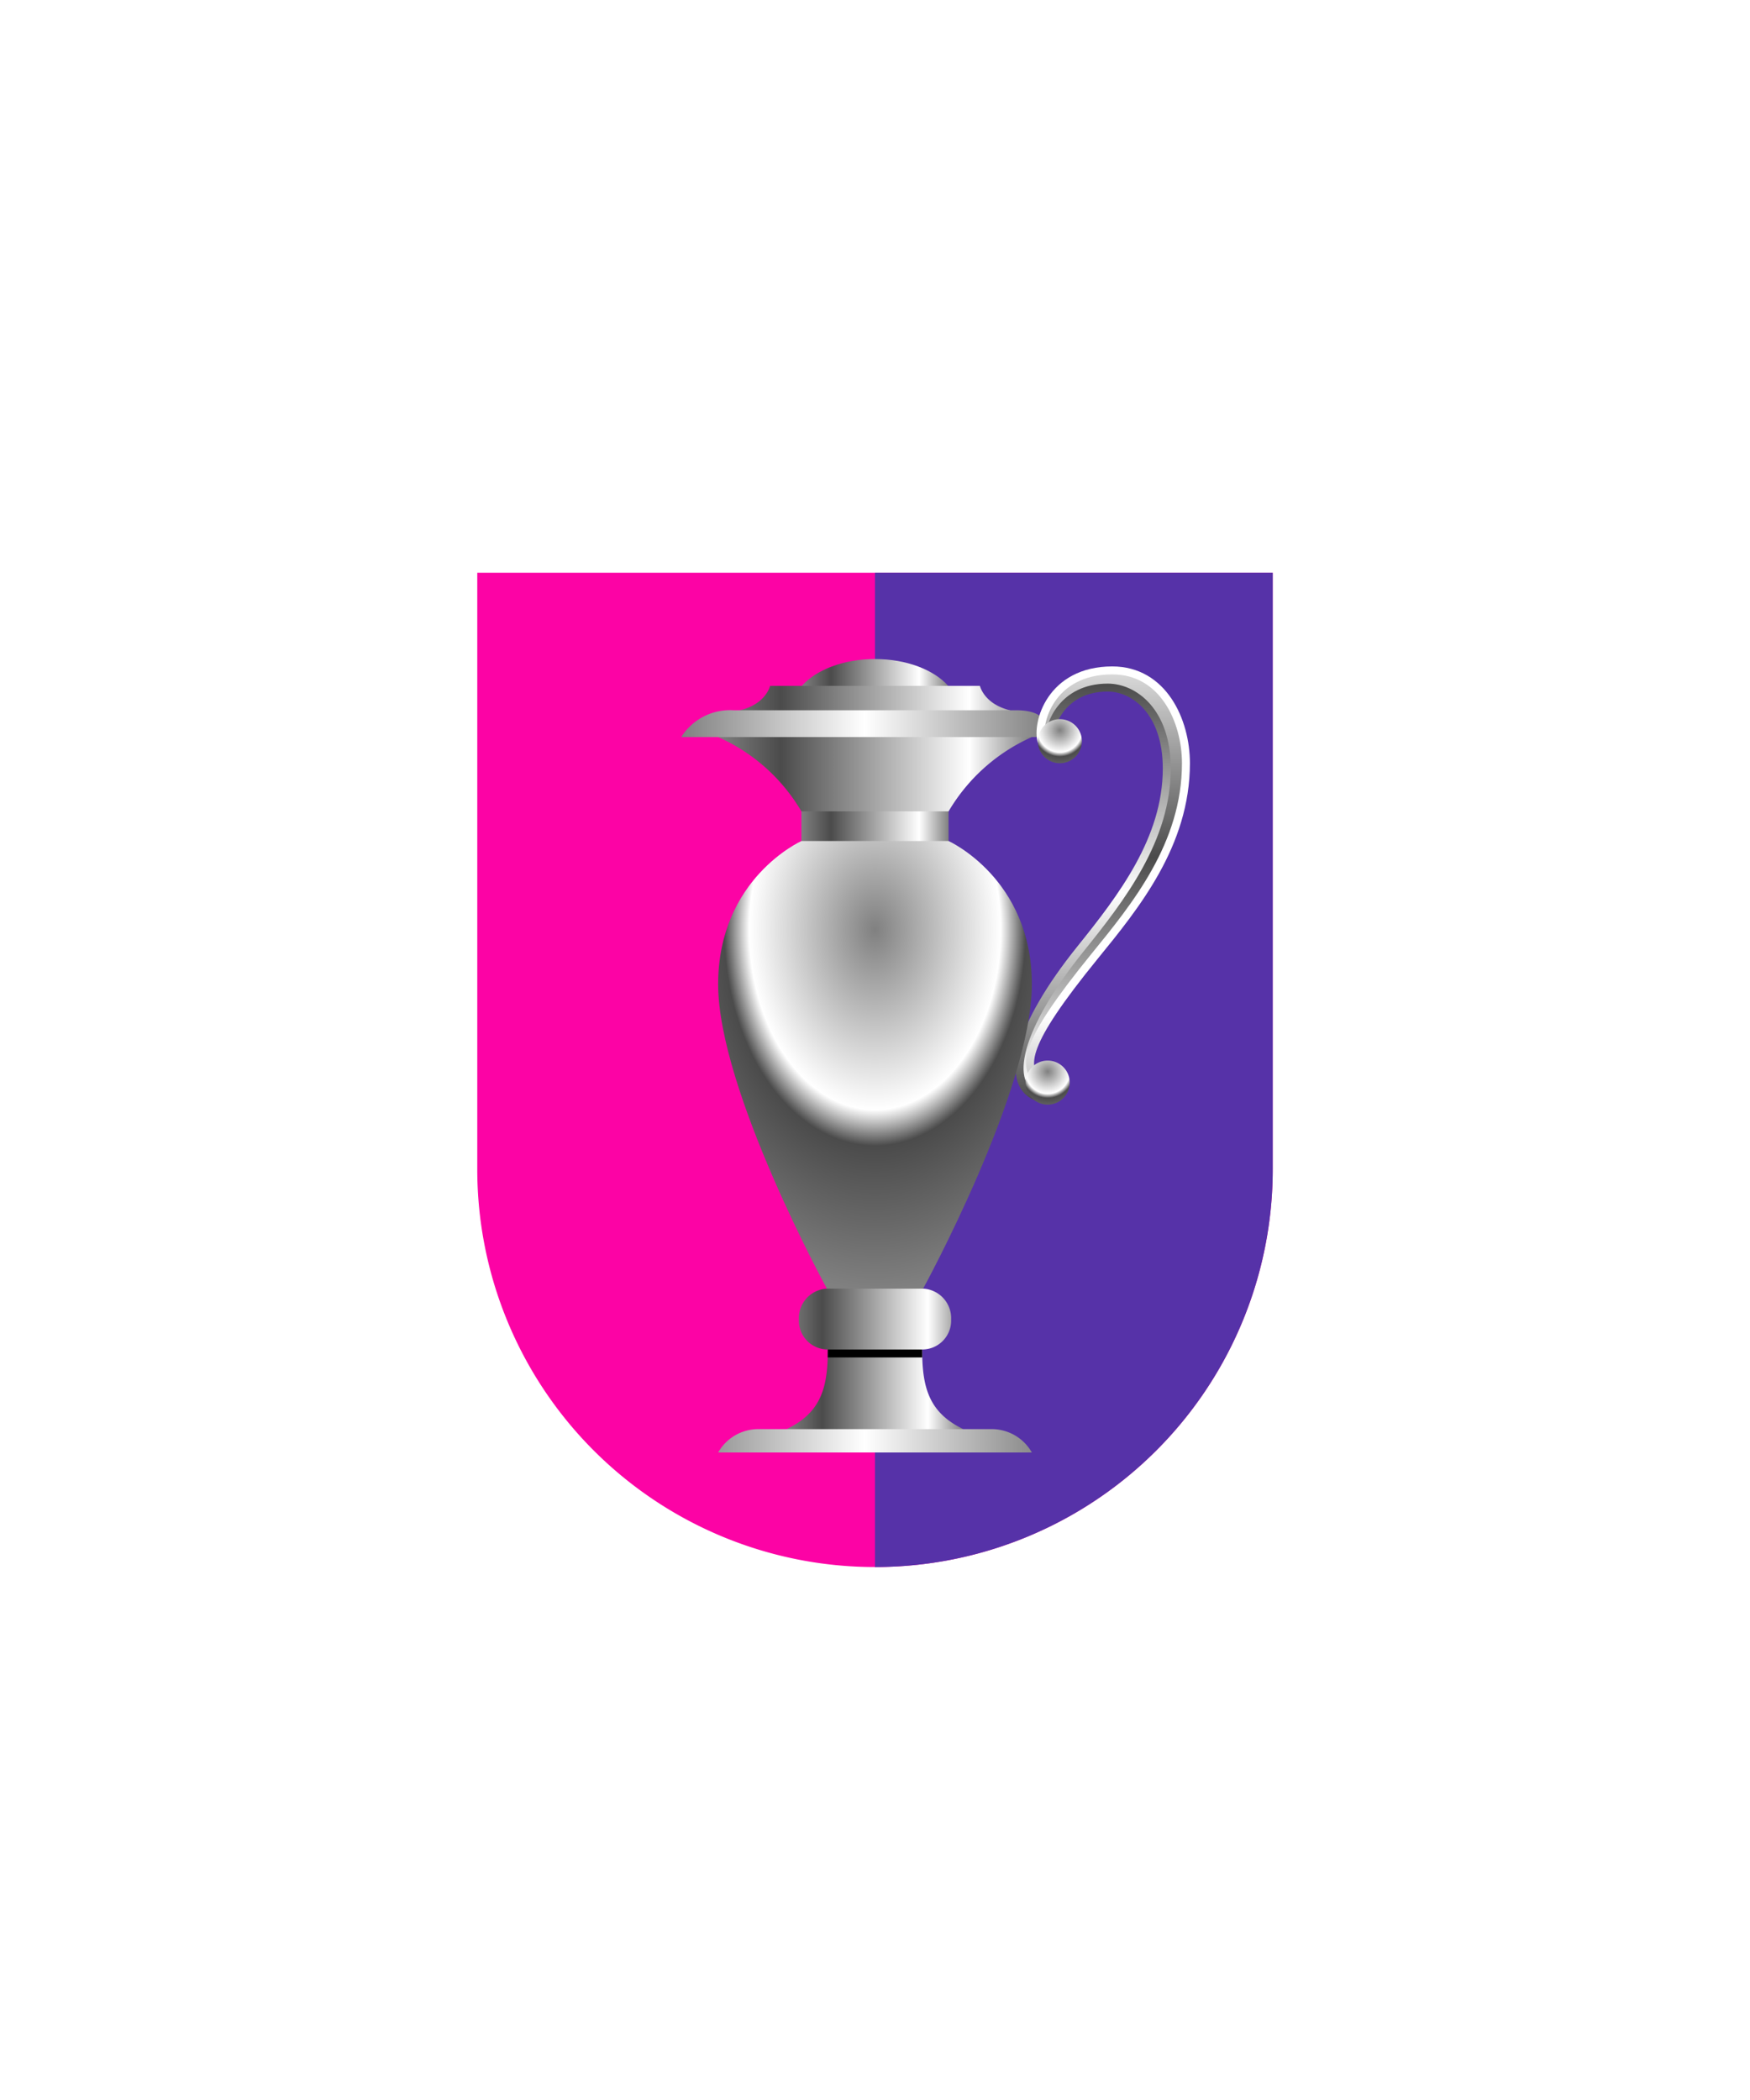 <svg xmlns="http://www.w3.org/2000/svg" xmlns:xlink="http://www.w3.org/1999/xlink" viewBox="0 0 220 264"><path d="M60 72v75a50 50 0 0 0 50 50 50 50 0 0 0 50-50V72Z" fill="#fc03a5"/><path d="M110 197a49.997 49.997 0 0 0 50-50V72h-50v125Z" fill="#5632a8"/><defs><linearGradient gradientUnits="userSpaceOnUse" id="h40-a" x1="100.75" x2="119.25" y1="96.49" y2="96.49"><stop offset="0" stop-color="gray"/><stop offset=".2" stop-color="#4b4b4b"/><stop offset=".8" stop-color="#fff"/><stop offset="1" stop-color="gray"/></linearGradient><linearGradient id="h40-e" x1="98.9" x2="121.1" xlink:href="#h40-a" y1="170.71" y2="170.71"/><linearGradient id="h40-f" x1="90.28" x2="129.72" xlink:href="#h40-a" y1="94.11" y2="94.11"/><linearGradient gradientUnits="userSpaceOnUse" id="h40-g" x1="85.64" x2="131.75" y1="135.94" y2="135.94"><stop offset="0" stop-color="gray"/><stop offset=".5" stop-color="#fff"/><stop offset="1" stop-color="gray"/></linearGradient><linearGradient gradientTransform="matrix(1 0 0 -1 0 264)" gradientUnits="userSpaceOnUse" id="h40-b" x1="138.92" x2="138.92" y1="126.93" y2="185.54"><stop offset="0" stop-color="#fff"/><stop offset=".5" stop-color="#4b4b4b"/><stop offset="1" stop-color="#fff"/></linearGradient><linearGradient gradientUnits="userSpaceOnUse" id="h40-h" x1="137.43" x2="137.43" y1="138.48" y2="85.94"><stop offset="0" stop-color="#4b4b4b"/><stop offset=".5" stop-color="#fff"/><stop offset="1" stop-color="#4b4b4b"/></linearGradient><linearGradient id="h40-i" x1="139.29" x2="139.29" xlink:href="#h40-b" y1="136.29" y2="83.78"/><radialGradient cx=".5" cy=".25" id="h40-c" r="1"><stop offset="0" stop-color="gray"/><stop offset=".5" stop-color="#fff"/><stop offset=".6" stop-color="#4b4b4b"/><stop offset="1" stop-color="gray"/></radialGradient><radialGradient cx=".5" cy=".2" id="h40-k" r=".8" xlink:href="#h40-c"/><symbol id="h40-j" viewBox="0 0 5.54 5.54"><path d="M2.77 5.54A2.77 2.77 0 1 0 0 2.77a2.77 2.77 0 0 0 2.77 2.77Z" fill="url(#h40-c)"/></symbol><filter id="h40-d"><feDropShadow dx="0" dy="2" stdDeviation="0"/></filter></defs><g filter="url(#h40-d)"><path d="M119.2 86.22c-1.77-2-5.23-3.37-9.2-3.37s-7.43 1.37-9.2 3.38l-.05 15.77v8.13h18.5V102Z" fill="url(#h40-a)"/><path d="M115.93 169.65a3.63 3.63 0 0 0 3.64-3.77 3.72 3.72 0 0 0-3.52-3.88l-6.05-1.71-6.05 1.71a3.72 3.72 0 0 0-3.52 3.88 3.63 3.63 0 0 0 3.64 3.77c0 4.6-.74 7.89-5.17 10l11.1 1.48 11.1-1.47c-4.43-2.12-5.17-5.42-5.17-10Z" fill="url(#h40-e)"/><path d="M126.97 89.29c-3.28-.79-3.78-3.07-3.78-3.07H96.81s-.5 2.28-3.78 3.07l-2.75 3.37a22.97 22.97 0 0 1 10.47 9.34h18.5a22.97 22.97 0 0 1 10.47-9.34Z" fill="url(#h40-f)"/><path d="m115.94 170.65-.01-1h-11.86l-.01 1Z"/><path d="M131.67 92.66H85.64a7.24 7.24 0 0 1 6.57-3.37h35.58c4.85 0 3.88 3.37 3.88 3.37Zm-7 87H95.33a5.8 5.8 0 0 0-5.05 2.94h39.44a5.8 5.8 0 0 0-5.05-2.94Z" fill="url(#h40-g)"/><path d="M130.47 137.58s-6.97-2.8 5.14-18.01c5.05-6.53 11.07-14.25 11.07-22.97 0-8.24-5.27-10.16-7.42-10.16-7.37 0-6.78 6.52-6.78 6.57l-1.63.65s-2.1-9.38 9.15-9.38c7.55 0 9.36 8.12 9.36 11.62 0 10.4-6.92 18.17-11.99 24.62-9.26 11.76-8.17 14.4-7.16 16.07Z" fill="url(#h40-b)"/><path d="M130.65 138c-4.68-1.46-2.6-9.03 5.16-18.68 5.22-6.49 10.87-13.83 10.87-22.72 0-7.16-4.12-10.16-7.42-10.16-5.75 0-7.37 4.77-7.3 6.27" fill="none" stroke="url(#h40-h)"/><path d="M130.94 93.2c-.68-2.23 1.1-8.92 8.89-8.92 6.39 0 9.26 6.32 9.26 11.67 0 10.22-6.37 17.99-11.5 24.29-9.11 11.2-8.84 13.62-7.2 15.74" fill="none" stroke="url(#h40-i)"/><use height="5.54" transform="translate(130.47 90.41)" width="5.54" xlink:href="#h40-j"/><path d="M119.25 105.73h-18.5s-10.47 4.7-10.47 18.01S103.95 162 103.95 162h12.1s13.67-24.96 13.67-38.26-10.47-18.01-10.47-18.01Z" fill="url(#h40-k)"/><use height="5.54" transform="translate(128.94 133.33)" width="5.54" xlink:href="#h40-j"/></g></svg>